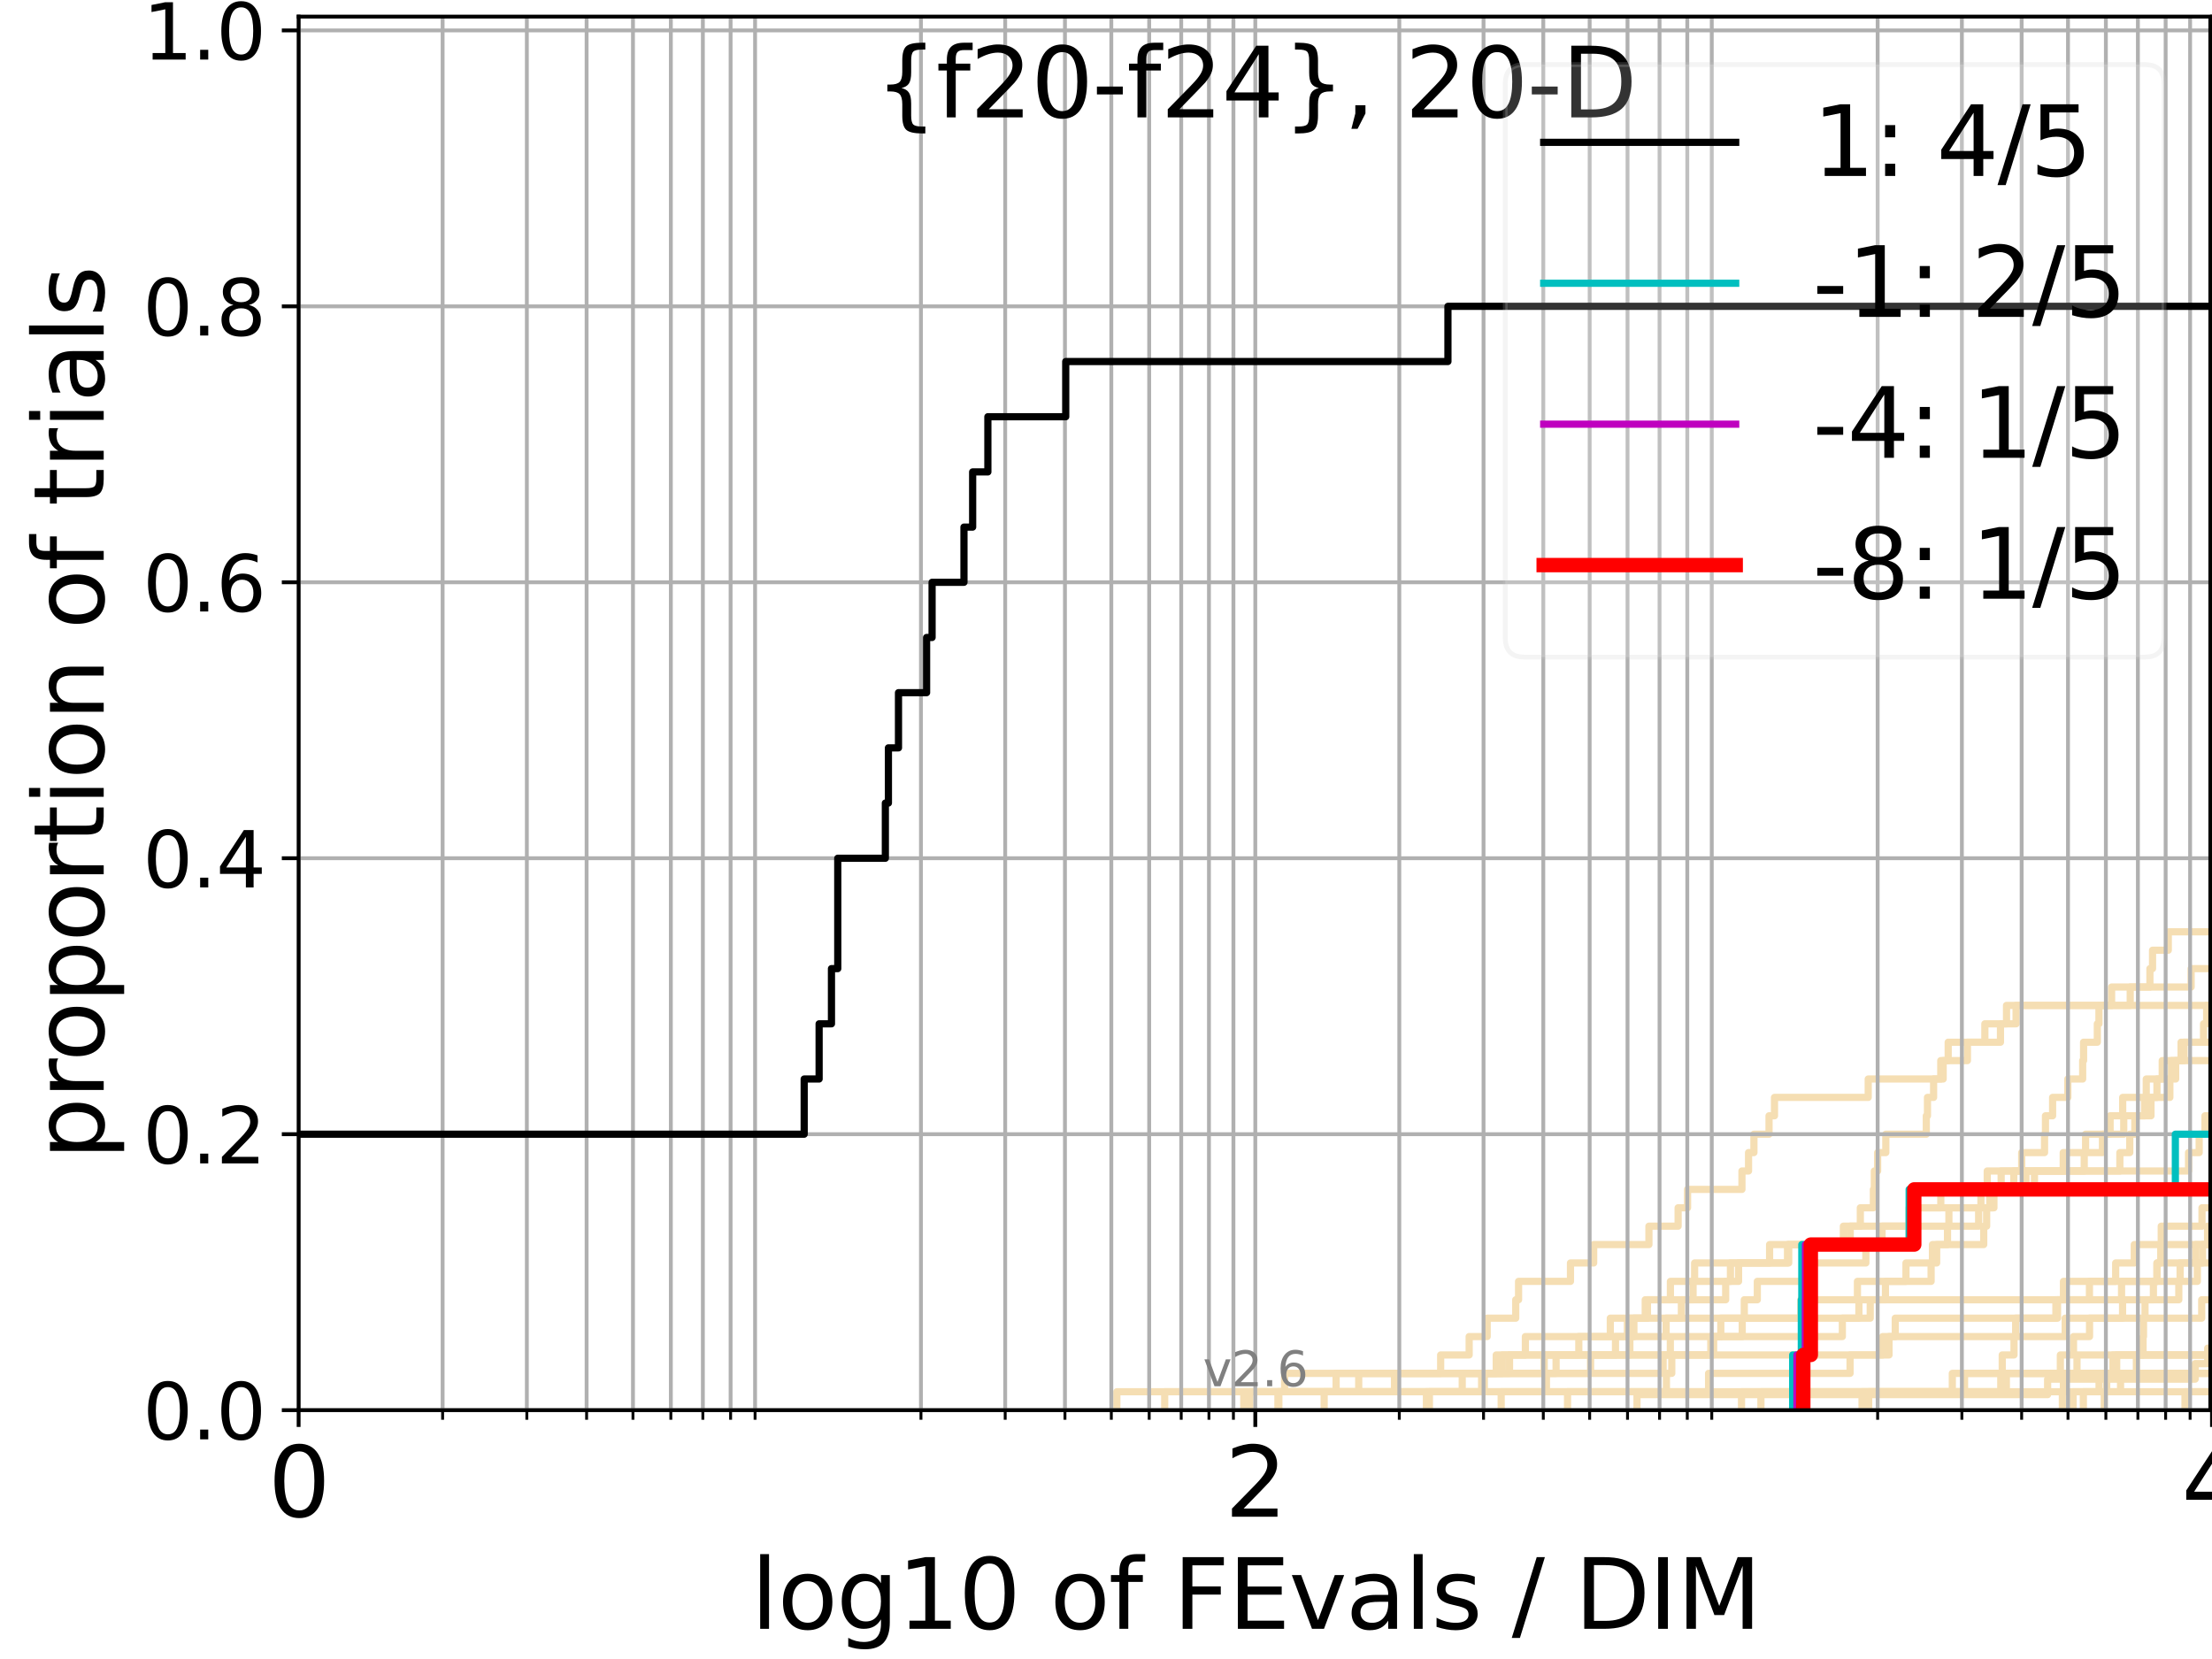 <?xml version="1.0" encoding="utf-8" standalone="no"?>
<!DOCTYPE svg PUBLIC "-//W3C//DTD SVG 1.1//EN"
  "http://www.w3.org/Graphics/SVG/1.1/DTD/svg11.dtd">
<svg xmlns:xlink="http://www.w3.org/1999/xlink" width="460.8pt" height="345.6pt" viewBox="0 0 460.8 345.6" xmlns="http://www.w3.org/2000/svg" version="1.1">
 <defs>
  <style type="text/css">*{stroke-linejoin: round; stroke-linecap: butt}</style>
 </defs>
 <g id="figure_1">
  <g id="patch_1">
   <path d="M 0 345.6 
L 460.8 345.6 
L 460.8 0 
L 0 0 
z
" style="fill: #ffffff"/>
  </g>
  <g id="axes_1">
   <g id="patch_2">
    <path d="M 62.208 293.76 
L 460.8 293.76 
L 460.8 3.456 
L 62.208 3.456 
z
" style="fill: #ffffff"/>
   </g>
   <g id="line2d_1"/>
   <g id="line2d_2"/>
   <g id="line2d_3">
    <path d="M 260.363 293.76 
L 260.363 289.928 
L 304.608 289.928 
L 304.608 286.095 
L 324.162 286.095 
L 324.162 282.263 
L 356.392 282.263 
L 356.392 278.43 
L 362.936 278.43 
L 362.936 274.598 
L 363.37 274.598 
L 363.37 270.766 
L 366.081 270.766 
L 366.081 266.933 
L 375.805 266.933 
L 375.805 263.101 
L 388.693 263.101 
L 388.693 259.268 
L 397.697 259.268 
L 397.697 255.436 
L 398.809 255.436 
L 398.809 251.604 
L 404.304 251.604 
L 404.304 247.771 
L 419.51 247.771 
L 419.51 243.939 
L 455.916 243.939 
L 455.916 240.106 
L 458.13 240.106 
L 458.13 236.274 
L 459.336 236.274 
L 459.336 232.442 
L 459.336 232.442 
L 459.336 232.442 
L 460.8 232.442 
" clip-path="url(#pa18d1587ae)" style="fill: none; stroke: #f5deb3; stroke-width: 1.5; stroke-linecap: square"/>
   </g>
   <g id="line2d_4">
    <path d="M 297.774 293.76 
L 297.774 289.928 
L 308.649 289.928 
L 308.649 286.095 
L 314.464 286.095 
L 314.464 282.263 
L 336.535 282.263 
L 336.535 278.43 
L 340.373 278.43 
L 340.373 274.598 
L 389.603 274.598 
L 389.603 270.766 
L 392.771 270.766 
L 392.771 266.933 
L 397.048 266.933 
L 397.048 263.101 
L 403.444 263.101 
L 403.444 259.268 
L 405.702 259.268 
L 405.702 255.436 
L 412.186 255.436 
L 412.186 251.604 
L 415.232 251.604 
L 415.232 247.771 
L 416.88 247.771 
L 416.88 243.939 
L 421.156 243.939 
L 421.156 240.106 
L 425.917 240.106 
L 425.917 236.274 
L 426.107 236.274 
L 426.107 232.442 
L 427.595 232.442 
L 427.595 228.609 
L 430.768 228.609 
L 430.768 224.777 
L 433.856 224.777 
L 433.856 220.944 
L 434.048 220.944 
L 434.048 217.112 
L 436.912 217.112 
L 436.912 213.28 
L 437.25 213.28 
L 437.25 209.447 
L 443.764 209.447 
L 443.764 205.615 
L 447.866 205.615 
L 447.866 201.782 
L 448.413 201.782 
L 448.413 197.95 
L 451.695 197.95 
L 451.695 194.118 
L 451.695 194.118 
L 451.695 194.118 
L 460.8 194.118 
" clip-path="url(#pa18d1587ae)" style="fill: none; stroke: #f5deb3; stroke-width: 1.5; stroke-linecap: square"/>
   </g>
   <g id="line2d_5"/>
   <g id="line2d_6"/>
   <g id="line2d_7">
    <path d="M 266.408 293.76 
L 266.408 289.928 
L 347.145 289.928 
L 347.145 286.095 
L 348.263 286.095 
L 348.263 282.263 
L 392.194 282.263 
L 392.194 278.43 
L 394.815 278.43 
L 394.815 274.598 
L 428.279 274.598 
L 428.279 270.766 
L 435.268 270.766 
L 435.268 266.933 
L 440.732 266.933 
L 440.732 263.101 
L 444.611 263.101 
L 444.611 259.268 
L 461.8 259.268 
" clip-path="url(#pa18d1587ae)" style="fill: none; stroke: #f5deb3; stroke-width: 1.5; stroke-linecap: square"/>
   </g>
   <g id="line2d_8"/>
   <g id="line2d_9">
    <path d="M 266.214 293.76 
L 266.214 289.928 
L 267.608 289.928 
L 267.608 286.095 
L 321.686 286.095 
L 321.686 282.263 
L 356.982 282.263 
L 356.982 278.43 
L 383.794 278.43 
L 383.794 274.598 
L 387.241 274.598 
L 387.241 270.766 
L 429.86 270.766 
L 429.86 266.933 
L 449.332 266.933 
L 449.332 263.101 
L 461.8 263.101 
" clip-path="url(#pa18d1587ae)" style="fill: none; stroke: #f5deb3; stroke-width: 1.5; stroke-linecap: square"/>
   </g>
   <g id="line2d_10">
    <path clip-path="url(#pa18d1587ae)" style="fill: none; stroke: #f5deb3; stroke-width: 1.5; stroke-linecap: square"/>
   </g>
   <g id="line2d_11">
    <path d="M 297.152 293.76 
L 297.152 289.928 
L 322.152 289.928 
L 322.152 286.095 
L 346.46 286.095 
L 346.46 282.263 
L 347.962 282.263 
L 347.962 278.43 
L 358.478 278.43 
L 358.478 274.598 
L 375.129 274.598 
L 375.129 270.766 
L 386.936 270.766 
L 386.936 266.933 
L 402.285 266.933 
L 402.285 263.101 
L 402.563 263.101 
L 402.563 259.268 
L 413.247 259.268 
L 413.247 255.436 
L 413.854 255.436 
L 413.854 251.604 
L 414.518 251.604 
L 414.518 247.771 
L 422.033 247.771 
L 422.033 243.939 
L 434.185 243.939 
L 434.185 240.106 
L 437.98 240.106 
L 437.98 236.274 
L 439.575 236.274 
L 439.575 232.442 
L 442.197 232.442 
L 442.197 228.609 
L 452.022 228.609 
L 452.022 224.777 
L 453.231 224.777 
L 453.231 220.944 
L 454.98 220.944 
L 454.98 217.112 
L 461.8 217.112 
" clip-path="url(#pa18d1587ae)" style="fill: none; stroke: #f5deb3; stroke-width: 1.5; stroke-linecap: square"/>
   </g>
   <g id="line2d_12">
    <path d="M 312.724 293.76 
L 312.724 289.928 
L 409.251 289.928 
L 409.251 286.095 
L 409.251 286.095 
L 409.251 286.095 
L 460.8 286.095 
" clip-path="url(#pa18d1587ae)" style="fill: none; stroke: #f5deb3; stroke-width: 1.5; stroke-linecap: square"/>
   </g>
   <g id="line2d_13"/>
   <g id="line2d_14">
    <path d="M 242.627 293.76 
L 242.627 289.928 
L 278.338 289.928 
L 278.338 286.095 
L 311.691 286.095 
L 311.691 282.263 
L 328.893 282.263 
L 328.893 278.43 
L 339.019 278.43 
L 339.019 274.598 
L 342.731 274.598 
L 342.731 270.766 
L 347.977 270.766 
L 347.977 266.933 
L 362.175 266.933 
L 362.175 263.101 
L 372.372 263.101 
L 372.372 259.268 
L 385.432 259.268 
L 385.432 255.436 
L 397.686 255.436 
L 397.686 251.604 
L 415.371 251.604 
L 415.371 247.771 
L 423.819 247.771 
L 423.819 243.939 
L 441.608 243.939 
L 441.608 240.106 
L 443.672 240.106 
L 443.672 236.274 
L 444.721 236.274 
L 444.721 232.442 
L 448.091 232.442 
L 448.091 228.609 
L 449.332 228.609 
L 449.332 224.777 
L 450.431 224.777 
L 450.431 220.944 
L 454.356 220.944 
L 454.356 217.112 
L 459.038 217.112 
L 459.038 213.28 
L 459.686 213.28 
L 459.686 209.447 
L 459.686 209.447 
L 459.686 209.447 
L 460.8 209.447 
" clip-path="url(#pa18d1587ae)" style="fill: none; stroke: #f5deb3; stroke-width: 1.5; stroke-linecap: square"/>
   </g>
   <g id="line2d_15"/>
   <g id="line2d_16">
    <path d="M 366.831 293.76 
L 366.831 289.928 
L 406.704 289.928 
L 406.704 286.095 
L 417.102 286.095 
L 417.102 282.263 
L 419.556 282.263 
L 419.556 278.43 
L 430.216 278.43 
L 430.216 274.598 
L 458.654 274.598 
L 458.654 270.766 
L 461.8 270.766 
" clip-path="url(#pa18d1587ae)" style="fill: none; stroke: #f5deb3; stroke-width: 1.5; stroke-linecap: square"/>
   </g>
   <g id="line2d_17"/>
   <g id="line2d_18">
    <path d="M 232.659 293.76 
L 232.659 289.928 
L 290.505 289.928 
L 290.505 286.095 
L 300.115 286.095 
L 300.115 282.263 
L 306.054 282.263 
L 306.054 278.43 
L 309.805 278.43 
L 309.805 274.598 
L 315.756 274.598 
L 315.756 270.766 
L 316.345 270.766 
L 316.345 266.933 
L 327.158 266.933 
L 327.158 263.101 
L 331.994 263.101 
L 331.994 259.268 
L 343.502 259.268 
L 343.502 255.436 
L 349.584 255.436 
L 349.584 251.604 
L 351.551 251.604 
L 351.551 247.771 
L 362.88 247.771 
L 362.88 243.939 
L 364.253 243.939 
L 364.253 240.106 
L 365.376 240.106 
L 365.376 236.274 
L 368.523 236.274 
L 368.523 232.442 
L 369.659 232.442 
L 369.659 228.609 
L 389.184 228.609 
L 389.184 224.777 
L 404.797 224.777 
L 404.797 220.944 
L 405.844 220.944 
L 405.844 217.112 
L 416.733 217.112 
L 416.733 213.28 
L 417.993 213.28 
L 417.993 209.447 
L 417.993 209.447 
L 417.993 209.447 
L 460.8 209.447 
" clip-path="url(#pa18d1587ae)" style="fill: none; stroke: #f5deb3; stroke-width: 1.5; stroke-linecap: square"/>
   </g>
   <g id="line2d_19">
    <path d="M 431.865 293.76 
L 431.865 289.928 
L 437.273 289.928 
L 437.273 286.095 
L 440.943 286.095 
L 440.943 282.263 
L 446.438 282.263 
L 446.438 278.43 
L 446.532 278.43 
L 446.532 274.598 
L 446.845 274.598 
L 446.845 270.766 
L 448.594 270.766 
L 448.594 266.933 
L 449.351 266.933 
L 449.351 263.101 
L 450.126 263.101 
L 450.126 259.268 
L 450.224 259.268 
L 450.224 255.436 
L 458.713 255.436 
L 458.713 251.604 
L 461.8 251.604 
" clip-path="url(#pa18d1587ae)" style="fill: none; stroke: #f5deb3; stroke-width: 1.5; stroke-linecap: square"/>
   </g>
   <g id="line2d_20">
    <path d="M 275.848 293.76 
L 275.848 289.928 
L 283.044 289.928 
L 283.044 286.095 
L 331.344 286.095 
L 331.344 282.263 
L 339.529 282.263 
L 339.529 278.43 
L 347.082 278.43 
L 347.082 274.598 
L 350.265 274.598 
L 350.265 270.766 
L 352.697 270.766 
L 352.697 266.933 
L 353.02 266.933 
L 353.02 263.101 
L 368.639 263.101 
L 368.639 259.268 
L 384.01 259.268 
L 384.01 255.436 
L 387.539 255.436 
L 387.539 251.604 
L 390.263 251.604 
L 390.263 247.771 
L 390.455 247.771 
L 390.455 243.939 
L 391.145 243.939 
L 391.145 240.106 
L 392.851 240.106 
L 392.851 236.274 
L 401.284 236.274 
L 401.284 232.442 
L 401.528 232.442 
L 401.528 228.609 
L 402.802 228.609 
L 402.802 224.777 
L 404.3 224.777 
L 404.3 220.944 
L 409.849 220.944 
L 409.849 217.112 
L 413.484 217.112 
L 413.484 213.28 
L 419.985 213.28 
L 419.985 209.447 
L 439.886 209.447 
L 439.886 205.615 
L 456.449 205.615 
L 456.449 201.782 
L 461.8 201.782 
" clip-path="url(#pa18d1587ae)" style="fill: none; stroke: #f5deb3; stroke-width: 1.5; stroke-linecap: square"/>
   </g>
   <g id="line2d_21">
    <path d="M 455.171 293.76 
L 455.171 289.928 
L 455.171 289.928 
L 455.171 289.928 
L 460.8 289.928 
" clip-path="url(#pa18d1587ae)" style="fill: none; stroke: #f5deb3; stroke-width: 1.5; stroke-linecap: square"/>
   </g>
   <g id="line2d_22">
    <path d="M 387.897 293.76 
L 387.897 289.928 
L 417.96 289.928 
L 417.96 286.095 
L 429.211 286.095 
L 429.211 282.263 
L 431.952 282.263 
L 431.952 278.43 
L 435.288 278.43 
L 435.288 274.598 
L 442.17 274.598 
L 442.17 270.766 
L 453.884 270.766 
L 453.884 266.933 
L 454.154 266.933 
L 454.154 263.101 
L 457.39 263.101 
L 457.39 259.268 
L 457.39 259.268 
L 457.39 259.268 
L 460.8 259.268 
" clip-path="url(#pa18d1587ae)" style="fill: none; stroke: #f5deb3; stroke-width: 1.5; stroke-linecap: square"/>
   </g>
   <g id="line2d_23">
    <path d="M 362.788 293.76 
L 362.788 289.928 
L 362.788 289.928 
L 362.788 289.928 
L 460.8 289.928 
" clip-path="url(#pa18d1587ae)" style="fill: none; stroke: #f5deb3; stroke-width: 1.5; stroke-linecap: square"/>
   </g>
   <g id="line2d_24">
    <path d="M 434.002 293.76 
L 434.002 289.928 
L 441.747 289.928 
L 441.747 286.095 
L 445.049 286.095 
L 445.049 282.263 
L 461.8 282.263 
" clip-path="url(#pa18d1587ae)" style="fill: none; stroke: #f5deb3; stroke-width: 1.5; stroke-linecap: square"/>
   </g>
   <g id="line2d_25">
    <path d="M 438.354 293.76 
L 438.354 289.928 
L 438.862 289.928 
L 438.862 286.095 
L 440.155 286.095 
L 440.155 282.263 
L 440.155 282.263 
L 440.155 282.263 
L 460.8 282.263 
" clip-path="url(#pa18d1587ae)" style="fill: none; stroke: #f5deb3; stroke-width: 1.5; stroke-linecap: square"/>
   </g>
   <g id="line2d_26">
    <path d="M 341.018 293.76 
L 341.018 290.53 
L 426.557 290.53 
L 426.557 287.301 
L 457.296 287.301 
L 457.296 284.071 
L 459.906 284.071 
L 459.906 280.842 
L 461.8 280.842 
" clip-path="url(#pa18d1587ae)" style="fill: none; stroke: #f5deb3; stroke-width: 1.5; stroke-linecap: square"/>
   </g>
   <g id="line2d_27">
    <path d="M 259.101 293.76 
L 259.101 289.928 
L 309.206 289.928 
L 309.206 286.095 
L 312.955 286.095 
L 312.955 282.263 
L 317.765 282.263 
L 317.765 278.43 
L 335.456 278.43 
L 335.456 274.598 
L 343.199 274.598 
L 343.199 270.766 
L 359.49 270.766 
L 359.49 266.933 
L 360.482 266.933 
L 360.482 263.101 
L 372.623 263.101 
L 372.623 259.268 
L 392.067 259.268 
L 392.067 255.436 
L 405.991 255.436 
L 405.991 251.604 
L 412.662 251.604 
L 412.662 247.771 
L 413.977 247.771 
L 413.977 243.939 
L 429.81 243.939 
L 429.81 240.106 
L 434.467 240.106 
L 434.467 236.274 
L 442.416 236.274 
L 442.416 232.442 
L 446.753 232.442 
L 446.753 228.609 
L 447.105 228.609 
L 447.105 224.777 
L 452.351 224.777 
L 452.351 220.944 
L 461.8 220.944 
" clip-path="url(#pa18d1587ae)" style="fill: none; stroke: #f5deb3; stroke-width: 1.5; stroke-linecap: square"/>
   </g>
   <g id="line2d_28">
    <path d="M 429.626 293.76 
L 429.626 289.928 
L 429.845 289.928 
L 429.845 286.095 
L 432.675 286.095 
L 432.675 282.263 
L 461.8 282.263 
" clip-path="url(#pa18d1587ae)" style="fill: none; stroke: #f5deb3; stroke-width: 1.5; stroke-linecap: square"/>
   </g>
   <g id="line2d_29">
    <path d="M 389.279 293.76 
L 389.279 289.928 
L 416.8 289.928 
L 416.8 286.095 
L 416.8 286.095 
L 416.8 286.095 
L 460.8 286.095 
" clip-path="url(#pa18d1587ae)" style="fill: none; stroke: #f5deb3; stroke-width: 1.5; stroke-linecap: square"/>
   </g>
   <g id="line2d_30">
    <path d="M 326.546 293.76 
L 326.546 289.928 
L 355.928 289.928 
L 355.928 286.095 
L 385.402 286.095 
L 385.402 282.263 
L 393.517 282.263 
L 393.517 278.43 
L 419.9 278.43 
L 419.9 274.598 
L 428.619 274.598 
L 428.619 270.766 
L 441.959 270.766 
L 441.959 266.933 
L 457.748 266.933 
L 457.748 263.101 
L 458.835 263.101 
L 458.835 259.268 
L 459.88 259.268 
L 459.88 255.436 
L 459.88 255.436 
L 459.88 255.436 
L 460.8 255.436 
" clip-path="url(#pa18d1587ae)" style="fill: none; stroke: #f5deb3; stroke-width: 1.5; stroke-linecap: square"/>
   </g>
   <g id="matplotlib.axis_1">
    <g id="xtick_1">
     <g id="line2d_31">
      <path d="M 62.208 293.76 
L 62.208 3.456 
" clip-path="url(#pa18d1587ae)" style="fill: none; stroke: #b0b0b0; stroke-width: 0.8; stroke-linecap: square"/>
     </g>
     <g id="line2d_32">
      <defs>
       <path id="m76c8e9174f" d="M 0 0 
L 0 3.5 
" style="stroke: #000000; stroke-width: 0.8"/>
      </defs>
      <g>
       <use xlink:href="#m76c8e9174f" x="62.208" y="293.76" style="stroke: #000000; stroke-width: 0.8"/>
      </g>
     </g>
     <g id="text_1">
      <!-- 0 -->
      <g transform="translate(55.846 315.957)scale(0.2 -0.2)">
       <defs>
        <path id="DejaVuSans-30" d="M 2034 4250 
Q 1547 4250 1301 3770 
Q 1056 3291 1056 2328 
Q 1056 1369 1301 889 
Q 1547 409 2034 409 
Q 2525 409 2770 889 
Q 3016 1369 3016 2328 
Q 3016 3291 2770 3770 
Q 2525 4250 2034 4250 
z
M 2034 4750 
Q 2819 4750 3233 4129 
Q 3647 3509 3647 2328 
Q 3647 1150 3233 529 
Q 2819 -91 2034 -91 
Q 1250 -91 836 529 
Q 422 1150 422 2328 
Q 422 3509 836 4129 
Q 1250 4750 2034 4750 
z
" transform="scale(0.016)"/>
       </defs>
       <use xlink:href="#DejaVuSans-30"/>
      </g>
     </g>
    </g>
    <g id="xtick_2">
     <g id="line2d_33">
      <path d="M 261.503 293.76 
L 261.503 3.456 
" clip-path="url(#pa18d1587ae)" style="fill: none; stroke: #b0b0b0; stroke-width: 0.8; stroke-linecap: square"/>
     </g>
     <g id="line2d_34">
      <g>
       <use xlink:href="#m76c8e9174f" x="261.503" y="293.76" style="stroke: #000000; stroke-width: 0.8"/>
      </g>
     </g>
     <g id="text_2">
      <!-- 2 -->
      <g transform="translate(255.141 315.957)scale(0.2 -0.2)">
       <defs>
        <path id="DejaVuSans-32" d="M 1228 531 
L 3431 531 
L 3431 0 
L 469 0 
L 469 531 
Q 828 903 1448 1529 
Q 2069 2156 2228 2338 
Q 2531 2678 2651 2914 
Q 2772 3150 2772 3378 
Q 2772 3750 2511 3984 
Q 2250 4219 1831 4219 
Q 1534 4219 1204 4116 
Q 875 4013 500 3803 
L 500 4441 
Q 881 4594 1212 4672 
Q 1544 4750 1819 4750 
Q 2544 4750 2975 4387 
Q 3406 4025 3406 3419 
Q 3406 3131 3298 2873 
Q 3191 2616 2906 2266 
Q 2828 2175 2409 1742 
Q 1991 1309 1228 531 
z
" transform="scale(0.016)"/>
       </defs>
       <use xlink:href="#DejaVuSans-32"/>
      </g>
     </g>
    </g>
    <g id="xtick_3">
     <g id="line2d_35">
      <path d="M 460.799 293.76 
L 460.799 3.456 
" clip-path="url(#pa18d1587ae)" style="fill: none; stroke: #b0b0b0; stroke-width: 0.8; stroke-linecap: square"/>
     </g>
     <g id="line2d_36">
      <g>
       <use xlink:href="#m76c8e9174f" x="460.799" y="293.76" style="stroke: #000000; stroke-width: 0.8"/>
      </g>
     </g>
     <g id="text_3">
      <!-- 4 -->
      <g transform="translate(454.436 315.957)scale(0.2 -0.2)">
       <defs>
        <path id="DejaVuSans-34" d="M 2419 4116 
L 825 1625 
L 2419 1625 
L 2419 4116 
z
M 2253 4666 
L 3047 4666 
L 3047 1625 
L 3713 1625 
L 3713 1100 
L 3047 1100 
L 3047 0 
L 2419 0 
L 2419 1100 
L 313 1100 
L 313 1709 
L 2253 4666 
z
" transform="scale(0.016)"/>
       </defs>
       <use xlink:href="#DejaVuSans-34"/>
      </g>
     </g>
    </g>
    <g id="xtick_4">
     <g id="line2d_37">
      <path d="M 92.205 293.76 
L 92.205 3.456 
" clip-path="url(#pa18d1587ae)" style="fill: none; stroke: #b0b0b0; stroke-width: 0.8; stroke-linecap: square"/>
     </g>
     <g id="line2d_38">
      <defs>
       <path id="mf2377fc11a" d="M 0 0 
L 0 2 
" style="stroke: #000000; stroke-width: 0.6"/>
      </defs>
      <g>
       <use xlink:href="#mf2377fc11a" x="92.205" y="293.76" style="stroke: #000000; stroke-width: 0.6"/>
      </g>
     </g>
    </g>
    <g id="xtick_5">
     <g id="line2d_39">
      <path d="M 109.752 293.76 
L 109.752 3.456 
" clip-path="url(#pa18d1587ae)" style="fill: none; stroke: #b0b0b0; stroke-width: 0.8; stroke-linecap: square"/>
     </g>
     <g id="line2d_40">
      <g>
       <use xlink:href="#mf2377fc11a" x="109.752" y="293.76" style="stroke: #000000; stroke-width: 0.6"/>
      </g>
     </g>
    </g>
    <g id="xtick_6">
     <g id="line2d_41">
      <path d="M 122.202 293.76 
L 122.202 3.456 
" clip-path="url(#pa18d1587ae)" style="fill: none; stroke: #b0b0b0; stroke-width: 0.8; stroke-linecap: square"/>
     </g>
     <g id="line2d_42">
      <g>
       <use xlink:href="#mf2377fc11a" x="122.202" y="293.76" style="stroke: #000000; stroke-width: 0.6"/>
      </g>
     </g>
    </g>
    <g id="xtick_7">
     <g id="line2d_43">
      <path d="M 131.859 293.76 
L 131.859 3.456 
" clip-path="url(#pa18d1587ae)" style="fill: none; stroke: #b0b0b0; stroke-width: 0.8; stroke-linecap: square"/>
     </g>
     <g id="line2d_44">
      <g>
       <use xlink:href="#mf2377fc11a" x="131.859" y="293.76" style="stroke: #000000; stroke-width: 0.6"/>
      </g>
     </g>
    </g>
    <g id="xtick_8">
     <g id="line2d_45">
      <path d="M 139.749 293.76 
L 139.749 3.456 
" clip-path="url(#pa18d1587ae)" style="fill: none; stroke: #b0b0b0; stroke-width: 0.8; stroke-linecap: square"/>
     </g>
     <g id="line2d_46">
      <g>
       <use xlink:href="#mf2377fc11a" x="139.749" y="293.76" style="stroke: #000000; stroke-width: 0.6"/>
      </g>
     </g>
    </g>
    <g id="xtick_9">
     <g id="line2d_47">
      <path d="M 146.42 293.76 
L 146.42 3.456 
" clip-path="url(#pa18d1587ae)" style="fill: none; stroke: #b0b0b0; stroke-width: 0.8; stroke-linecap: square"/>
     </g>
     <g id="line2d_48">
      <g>
       <use xlink:href="#mf2377fc11a" x="146.42" y="293.76" style="stroke: #000000; stroke-width: 0.6"/>
      </g>
     </g>
    </g>
    <g id="xtick_10">
     <g id="line2d_49">
      <path d="M 152.199 293.76 
L 152.199 3.456 
" clip-path="url(#pa18d1587ae)" style="fill: none; stroke: #b0b0b0; stroke-width: 0.8; stroke-linecap: square"/>
     </g>
     <g id="line2d_50">
      <g>
       <use xlink:href="#mf2377fc11a" x="152.199" y="293.76" style="stroke: #000000; stroke-width: 0.6"/>
      </g>
     </g>
    </g>
    <g id="xtick_11">
     <g id="line2d_51">
      <path d="M 157.296 293.76 
L 157.296 3.456 
" clip-path="url(#pa18d1587ae)" style="fill: none; stroke: #b0b0b0; stroke-width: 0.8; stroke-linecap: square"/>
     </g>
     <g id="line2d_52">
      <g>
       <use xlink:href="#mf2377fc11a" x="157.296" y="293.76" style="stroke: #000000; stroke-width: 0.6"/>
      </g>
     </g>
    </g>
    <g id="xtick_12">
     <g id="line2d_53">
      <path d="M 191.853 293.76 
L 191.853 3.456 
" clip-path="url(#pa18d1587ae)" style="fill: none; stroke: #b0b0b0; stroke-width: 0.8; stroke-linecap: square"/>
     </g>
     <g id="line2d_54">
      <g>
       <use xlink:href="#mf2377fc11a" x="191.853" y="293.76" style="stroke: #000000; stroke-width: 0.6"/>
      </g>
     </g>
    </g>
    <g id="xtick_13">
     <g id="line2d_55">
      <path d="M 209.4 293.76 
L 209.4 3.456 
" clip-path="url(#pa18d1587ae)" style="fill: none; stroke: #b0b0b0; stroke-width: 0.8; stroke-linecap: square"/>
     </g>
     <g id="line2d_56">
      <g>
       <use xlink:href="#mf2377fc11a" x="209.4" y="293.76" style="stroke: #000000; stroke-width: 0.6"/>
      </g>
     </g>
    </g>
    <g id="xtick_14">
     <g id="line2d_57">
      <path d="M 221.85 293.76 
L 221.85 3.456 
" clip-path="url(#pa18d1587ae)" style="fill: none; stroke: #b0b0b0; stroke-width: 0.8; stroke-linecap: square"/>
     </g>
     <g id="line2d_58">
      <g>
       <use xlink:href="#mf2377fc11a" x="221.85" y="293.76" style="stroke: #000000; stroke-width: 0.6"/>
      </g>
     </g>
    </g>
    <g id="xtick_15">
     <g id="line2d_59">
      <path d="M 231.507 293.76 
L 231.507 3.456 
" clip-path="url(#pa18d1587ae)" style="fill: none; stroke: #b0b0b0; stroke-width: 0.8; stroke-linecap: square"/>
     </g>
     <g id="line2d_60">
      <g>
       <use xlink:href="#mf2377fc11a" x="231.507" y="293.76" style="stroke: #000000; stroke-width: 0.6"/>
      </g>
     </g>
    </g>
    <g id="xtick_16">
     <g id="line2d_61">
      <path d="M 239.397 293.76 
L 239.397 3.456 
" clip-path="url(#pa18d1587ae)" style="fill: none; stroke: #b0b0b0; stroke-width: 0.8; stroke-linecap: square"/>
     </g>
     <g id="line2d_62">
      <g>
       <use xlink:href="#mf2377fc11a" x="239.397" y="293.76" style="stroke: #000000; stroke-width: 0.6"/>
      </g>
     </g>
    </g>
    <g id="xtick_17">
     <g id="line2d_63">
      <path d="M 246.068 293.76 
L 246.068 3.456 
" clip-path="url(#pa18d1587ae)" style="fill: none; stroke: #b0b0b0; stroke-width: 0.8; stroke-linecap: square"/>
     </g>
     <g id="line2d_64">
      <g>
       <use xlink:href="#mf2377fc11a" x="246.068" y="293.76" style="stroke: #000000; stroke-width: 0.6"/>
      </g>
     </g>
    </g>
    <g id="xtick_18">
     <g id="line2d_65">
      <path d="M 251.847 293.76 
L 251.847 3.456 
" clip-path="url(#pa18d1587ae)" style="fill: none; stroke: #b0b0b0; stroke-width: 0.8; stroke-linecap: square"/>
     </g>
     <g id="line2d_66">
      <g>
       <use xlink:href="#mf2377fc11a" x="251.847" y="293.76" style="stroke: #000000; stroke-width: 0.6"/>
      </g>
     </g>
    </g>
    <g id="xtick_19">
     <g id="line2d_67">
      <path d="M 256.944 293.76 
L 256.944 3.456 
" clip-path="url(#pa18d1587ae)" style="fill: none; stroke: #b0b0b0; stroke-width: 0.8; stroke-linecap: square"/>
     </g>
     <g id="line2d_68">
      <g>
       <use xlink:href="#mf2377fc11a" x="256.944" y="293.76" style="stroke: #000000; stroke-width: 0.6"/>
      </g>
     </g>
    </g>
    <g id="xtick_20">
     <g id="line2d_69">
      <path d="M 291.5 293.76 
L 291.5 3.456 
" clip-path="url(#pa18d1587ae)" style="fill: none; stroke: #b0b0b0; stroke-width: 0.8; stroke-linecap: square"/>
     </g>
     <g id="line2d_70">
      <g>
       <use xlink:href="#mf2377fc11a" x="291.5" y="293.76" style="stroke: #000000; stroke-width: 0.6"/>
      </g>
     </g>
    </g>
    <g id="xtick_21">
     <g id="line2d_71">
      <path d="M 309.048 293.76 
L 309.048 3.456 
" clip-path="url(#pa18d1587ae)" style="fill: none; stroke: #b0b0b0; stroke-width: 0.8; stroke-linecap: square"/>
     </g>
     <g id="line2d_72">
      <g>
       <use xlink:href="#mf2377fc11a" x="309.048" y="293.76" style="stroke: #000000; stroke-width: 0.6"/>
      </g>
     </g>
    </g>
    <g id="xtick_22">
     <g id="line2d_73">
      <path d="M 321.497 293.76 
L 321.497 3.456 
" clip-path="url(#pa18d1587ae)" style="fill: none; stroke: #b0b0b0; stroke-width: 0.8; stroke-linecap: square"/>
     </g>
     <g id="line2d_74">
      <g>
       <use xlink:href="#mf2377fc11a" x="321.497" y="293.76" style="stroke: #000000; stroke-width: 0.6"/>
      </g>
     </g>
    </g>
    <g id="xtick_23">
     <g id="line2d_75">
      <path d="M 331.154 293.76 
L 331.154 3.456 
" clip-path="url(#pa18d1587ae)" style="fill: none; stroke: #b0b0b0; stroke-width: 0.8; stroke-linecap: square"/>
     </g>
     <g id="line2d_76">
      <g>
       <use xlink:href="#mf2377fc11a" x="331.154" y="293.76" style="stroke: #000000; stroke-width: 0.6"/>
      </g>
     </g>
    </g>
    <g id="xtick_24">
     <g id="line2d_77">
      <path d="M 339.044 293.76 
L 339.044 3.456 
" clip-path="url(#pa18d1587ae)" style="fill: none; stroke: #b0b0b0; stroke-width: 0.8; stroke-linecap: square"/>
     </g>
     <g id="line2d_78">
      <g>
       <use xlink:href="#mf2377fc11a" x="339.044" y="293.76" style="stroke: #000000; stroke-width: 0.6"/>
      </g>
     </g>
    </g>
    <g id="xtick_25">
     <g id="line2d_79">
      <path d="M 345.716 293.76 
L 345.716 3.456 
" clip-path="url(#pa18d1587ae)" style="fill: none; stroke: #b0b0b0; stroke-width: 0.8; stroke-linecap: square"/>
     </g>
     <g id="line2d_80">
      <g>
       <use xlink:href="#mf2377fc11a" x="345.716" y="293.76" style="stroke: #000000; stroke-width: 0.6"/>
      </g>
     </g>
    </g>
    <g id="xtick_26">
     <g id="line2d_81">
      <path d="M 351.494 293.76 
L 351.494 3.456 
" clip-path="url(#pa18d1587ae)" style="fill: none; stroke: #b0b0b0; stroke-width: 0.8; stroke-linecap: square"/>
     </g>
     <g id="line2d_82">
      <g>
       <use xlink:href="#mf2377fc11a" x="351.494" y="293.76" style="stroke: #000000; stroke-width: 0.6"/>
      </g>
     </g>
    </g>
    <g id="xtick_27">
     <g id="line2d_83">
      <path d="M 356.592 293.76 
L 356.592 3.456 
" clip-path="url(#pa18d1587ae)" style="fill: none; stroke: #b0b0b0; stroke-width: 0.8; stroke-linecap: square"/>
     </g>
     <g id="line2d_84">
      <g>
       <use xlink:href="#mf2377fc11a" x="356.592" y="293.76" style="stroke: #000000; stroke-width: 0.6"/>
      </g>
     </g>
    </g>
    <g id="xtick_28">
     <g id="line2d_85">
      <path d="M 391.148 293.76 
L 391.148 3.456 
" clip-path="url(#pa18d1587ae)" style="fill: none; stroke: #b0b0b0; stroke-width: 0.8; stroke-linecap: square"/>
     </g>
     <g id="line2d_86">
      <g>
       <use xlink:href="#mf2377fc11a" x="391.148" y="293.76" style="stroke: #000000; stroke-width: 0.6"/>
      </g>
     </g>
    </g>
    <g id="xtick_29">
     <g id="line2d_87">
      <path d="M 408.695 293.76 
L 408.695 3.456 
" clip-path="url(#pa18d1587ae)" style="fill: none; stroke: #b0b0b0; stroke-width: 0.8; stroke-linecap: square"/>
     </g>
     <g id="line2d_88">
      <g>
       <use xlink:href="#mf2377fc11a" x="408.695" y="293.76" style="stroke: #000000; stroke-width: 0.6"/>
      </g>
     </g>
    </g>
    <g id="xtick_30">
     <g id="line2d_89">
      <path d="M 421.145 293.76 
L 421.145 3.456 
" clip-path="url(#pa18d1587ae)" style="fill: none; stroke: #b0b0b0; stroke-width: 0.8; stroke-linecap: square"/>
     </g>
     <g id="line2d_90">
      <g>
       <use xlink:href="#mf2377fc11a" x="421.145" y="293.76" style="stroke: #000000; stroke-width: 0.6"/>
      </g>
     </g>
    </g>
    <g id="xtick_31">
     <g id="line2d_91">
      <path d="M 430.802 293.76 
L 430.802 3.456 
" clip-path="url(#pa18d1587ae)" style="fill: none; stroke: #b0b0b0; stroke-width: 0.8; stroke-linecap: square"/>
     </g>
     <g id="line2d_92">
      <g>
       <use xlink:href="#mf2377fc11a" x="430.802" y="293.76" style="stroke: #000000; stroke-width: 0.6"/>
      </g>
     </g>
    </g>
    <g id="xtick_32">
     <g id="line2d_93">
      <path d="M 438.692 293.76 
L 438.692 3.456 
" clip-path="url(#pa18d1587ae)" style="fill: none; stroke: #b0b0b0; stroke-width: 0.8; stroke-linecap: square"/>
     </g>
     <g id="line2d_94">
      <g>
       <use xlink:href="#mf2377fc11a" x="438.692" y="293.76" style="stroke: #000000; stroke-width: 0.6"/>
      </g>
     </g>
    </g>
    <g id="xtick_33">
     <g id="line2d_95">
      <path d="M 445.363 293.76 
L 445.363 3.456 
" clip-path="url(#pa18d1587ae)" style="fill: none; stroke: #b0b0b0; stroke-width: 0.8; stroke-linecap: square"/>
     </g>
     <g id="line2d_96">
      <g>
       <use xlink:href="#mf2377fc11a" x="445.363" y="293.76" style="stroke: #000000; stroke-width: 0.6"/>
      </g>
     </g>
    </g>
    <g id="xtick_34">
     <g id="line2d_97">
      <path d="M 451.142 293.76 
L 451.142 3.456 
" clip-path="url(#pa18d1587ae)" style="fill: none; stroke: #b0b0b0; stroke-width: 0.8; stroke-linecap: square"/>
     </g>
     <g id="line2d_98">
      <g>
       <use xlink:href="#mf2377fc11a" x="451.142" y="293.76" style="stroke: #000000; stroke-width: 0.6"/>
      </g>
     </g>
    </g>
    <g id="xtick_35">
     <g id="line2d_99">
      <path d="M 456.239 293.76 
L 456.239 3.456 
" clip-path="url(#pa18d1587ae)" style="fill: none; stroke: #b0b0b0; stroke-width: 0.8; stroke-linecap: square"/>
     </g>
     <g id="line2d_100">
      <g>
       <use xlink:href="#mf2377fc11a" x="456.239" y="293.76" style="stroke: #000000; stroke-width: 0.6"/>
      </g>
     </g>
    </g>
    <g id="text_4">
     <!-- log10 of FEvals / DIM -->
     <g transform="translate(156.431 339.313)scale(0.2 -0.2)">
      <defs>
       <path id="DejaVuSans-6c" d="M 603 4863 
L 1178 4863 
L 1178 0 
L 603 0 
L 603 4863 
z
" transform="scale(0.016)"/>
       <path id="DejaVuSans-6f" d="M 1959 3097 
Q 1497 3097 1228 2736 
Q 959 2375 959 1747 
Q 959 1119 1226 758 
Q 1494 397 1959 397 
Q 2419 397 2687 759 
Q 2956 1122 2956 1747 
Q 2956 2369 2687 2733 
Q 2419 3097 1959 3097 
z
M 1959 3584 
Q 2709 3584 3137 3096 
Q 3566 2609 3566 1747 
Q 3566 888 3137 398 
Q 2709 -91 1959 -91 
Q 1206 -91 779 398 
Q 353 888 353 1747 
Q 353 2609 779 3096 
Q 1206 3584 1959 3584 
z
" transform="scale(0.016)"/>
       <path id="DejaVuSans-67" d="M 2906 1791 
Q 2906 2416 2648 2759 
Q 2391 3103 1925 3103 
Q 1463 3103 1205 2759 
Q 947 2416 947 1791 
Q 947 1169 1205 825 
Q 1463 481 1925 481 
Q 2391 481 2648 825 
Q 2906 1169 2906 1791 
z
M 3481 434 
Q 3481 -459 3084 -895 
Q 2688 -1331 1869 -1331 
Q 1566 -1331 1297 -1286 
Q 1028 -1241 775 -1147 
L 775 -588 
Q 1028 -725 1275 -790 
Q 1522 -856 1778 -856 
Q 2344 -856 2625 -561 
Q 2906 -266 2906 331 
L 2906 616 
Q 2728 306 2450 153 
Q 2172 0 1784 0 
Q 1141 0 747 490 
Q 353 981 353 1791 
Q 353 2603 747 3093 
Q 1141 3584 1784 3584 
Q 2172 3584 2450 3431 
Q 2728 3278 2906 2969 
L 2906 3500 
L 3481 3500 
L 3481 434 
z
" transform="scale(0.016)"/>
       <path id="DejaVuSans-31" d="M 794 531 
L 1825 531 
L 1825 4091 
L 703 3866 
L 703 4441 
L 1819 4666 
L 2450 4666 
L 2450 531 
L 3481 531 
L 3481 0 
L 794 0 
L 794 531 
z
" transform="scale(0.016)"/>
       <path id="DejaVuSans-20" transform="scale(0.016)"/>
       <path id="DejaVuSans-66" d="M 2375 4863 
L 2375 4384 
L 1825 4384 
Q 1516 4384 1395 4259 
Q 1275 4134 1275 3809 
L 1275 3500 
L 2222 3500 
L 2222 3053 
L 1275 3053 
L 1275 0 
L 697 0 
L 697 3053 
L 147 3053 
L 147 3500 
L 697 3500 
L 697 3744 
Q 697 4328 969 4595 
Q 1241 4863 1831 4863 
L 2375 4863 
z
" transform="scale(0.016)"/>
       <path id="DejaVuSans-46" d="M 628 4666 
L 3309 4666 
L 3309 4134 
L 1259 4134 
L 1259 2759 
L 3109 2759 
L 3109 2228 
L 1259 2228 
L 1259 0 
L 628 0 
L 628 4666 
z
" transform="scale(0.016)"/>
       <path id="DejaVuSans-45" d="M 628 4666 
L 3578 4666 
L 3578 4134 
L 1259 4134 
L 1259 2753 
L 3481 2753 
L 3481 2222 
L 1259 2222 
L 1259 531 
L 3634 531 
L 3634 0 
L 628 0 
L 628 4666 
z
" transform="scale(0.016)"/>
       <path id="DejaVuSans-76" d="M 191 3500 
L 800 3500 
L 1894 563 
L 2988 3500 
L 3597 3500 
L 2284 0 
L 1503 0 
L 191 3500 
z
" transform="scale(0.016)"/>
       <path id="DejaVuSans-61" d="M 2194 1759 
Q 1497 1759 1228 1600 
Q 959 1441 959 1056 
Q 959 750 1161 570 
Q 1363 391 1709 391 
Q 2188 391 2477 730 
Q 2766 1069 2766 1631 
L 2766 1759 
L 2194 1759 
z
M 3341 1997 
L 3341 0 
L 2766 0 
L 2766 531 
Q 2569 213 2275 61 
Q 1981 -91 1556 -91 
Q 1019 -91 701 211 
Q 384 513 384 1019 
Q 384 1609 779 1909 
Q 1175 2209 1959 2209 
L 2766 2209 
L 2766 2266 
Q 2766 2663 2505 2880 
Q 2244 3097 1772 3097 
Q 1472 3097 1187 3025 
Q 903 2953 641 2809 
L 641 3341 
Q 956 3463 1253 3523 
Q 1550 3584 1831 3584 
Q 2591 3584 2966 3190 
Q 3341 2797 3341 1997 
z
" transform="scale(0.016)"/>
       <path id="DejaVuSans-73" d="M 2834 3397 
L 2834 2853 
Q 2591 2978 2328 3040 
Q 2066 3103 1784 3103 
Q 1356 3103 1142 2972 
Q 928 2841 928 2578 
Q 928 2378 1081 2264 
Q 1234 2150 1697 2047 
L 1894 2003 
Q 2506 1872 2764 1633 
Q 3022 1394 3022 966 
Q 3022 478 2636 193 
Q 2250 -91 1575 -91 
Q 1294 -91 989 -36 
Q 684 19 347 128 
L 347 722 
Q 666 556 975 473 
Q 1284 391 1588 391 
Q 1994 391 2212 530 
Q 2431 669 2431 922 
Q 2431 1156 2273 1281 
Q 2116 1406 1581 1522 
L 1381 1569 
Q 847 1681 609 1914 
Q 372 2147 372 2553 
Q 372 3047 722 3315 
Q 1072 3584 1716 3584 
Q 2034 3584 2315 3537 
Q 2597 3491 2834 3397 
z
" transform="scale(0.016)"/>
       <path id="DejaVuSans-2f" d="M 1625 4666 
L 2156 4666 
L 531 -594 
L 0 -594 
L 1625 4666 
z
" transform="scale(0.016)"/>
       <path id="DejaVuSans-44" d="M 1259 4147 
L 1259 519 
L 2022 519 
Q 2988 519 3436 956 
Q 3884 1394 3884 2338 
Q 3884 3275 3436 3711 
Q 2988 4147 2022 4147 
L 1259 4147 
z
M 628 4666 
L 1925 4666 
Q 3281 4666 3915 4102 
Q 4550 3538 4550 2338 
Q 4550 1131 3912 565 
Q 3275 0 1925 0 
L 628 0 
L 628 4666 
z
" transform="scale(0.016)"/>
       <path id="DejaVuSans-49" d="M 628 4666 
L 1259 4666 
L 1259 0 
L 628 0 
L 628 4666 
z
" transform="scale(0.016)"/>
       <path id="DejaVuSans-4d" d="M 628 4666 
L 1569 4666 
L 2759 1491 
L 3956 4666 
L 4897 4666 
L 4897 0 
L 4281 0 
L 4281 4097 
L 3078 897 
L 2444 897 
L 1241 4097 
L 1241 0 
L 628 0 
L 628 4666 
z
" transform="scale(0.016)"/>
      </defs>
      <use xlink:href="#DejaVuSans-6c"/>
      <use xlink:href="#DejaVuSans-6f" x="27.783"/>
      <use xlink:href="#DejaVuSans-67" x="88.965"/>
      <use xlink:href="#DejaVuSans-31" x="152.441"/>
      <use xlink:href="#DejaVuSans-30" x="216.064"/>
      <use xlink:href="#DejaVuSans-20" x="279.688"/>
      <use xlink:href="#DejaVuSans-6f" x="311.475"/>
      <use xlink:href="#DejaVuSans-66" x="372.656"/>
      <use xlink:href="#DejaVuSans-20" x="407.861"/>
      <use xlink:href="#DejaVuSans-46" x="439.648"/>
      <use xlink:href="#DejaVuSans-45" x="497.168"/>
      <use xlink:href="#DejaVuSans-76" x="560.352"/>
      <use xlink:href="#DejaVuSans-61" x="619.531"/>
      <use xlink:href="#DejaVuSans-6c" x="680.811"/>
      <use xlink:href="#DejaVuSans-73" x="708.594"/>
      <use xlink:href="#DejaVuSans-20" x="760.693"/>
      <use xlink:href="#DejaVuSans-2f" x="792.48"/>
      <use xlink:href="#DejaVuSans-20" x="826.172"/>
      <use xlink:href="#DejaVuSans-44" x="857.959"/>
      <use xlink:href="#DejaVuSans-49" x="934.961"/>
      <use xlink:href="#DejaVuSans-4d" x="964.453"/>
     </g>
    </g>
   </g>
   <g id="matplotlib.axis_2">
    <g id="ytick_1">
     <g id="line2d_101">
      <path d="M 62.208 293.76 
L 460.8 293.76 
" clip-path="url(#pa18d1587ae)" style="fill: none; stroke: #b0b0b0; stroke-width: 0.8; stroke-linecap: square"/>
     </g>
     <g id="line2d_102">
      <defs>
       <path id="me7ebfd8520" d="M 0 0 
L -3.5 0 
" style="stroke: #000000; stroke-width: 0.8"/>
      </defs>
      <g>
       <use xlink:href="#me7ebfd8520" x="62.208" y="293.76" style="stroke: #000000; stroke-width: 0.8"/>
      </g>
     </g>
     <g id="text_5">
      <!-- 0.0 -->
      <g transform="translate(29.763 299.839)scale(0.16 -0.16)">
       <defs>
        <path id="DejaVuSans-2e" d="M 684 794 
L 1344 794 
L 1344 0 
L 684 0 
L 684 794 
z
" transform="scale(0.016)"/>
       </defs>
       <use xlink:href="#DejaVuSans-30"/>
       <use xlink:href="#DejaVuSans-2e" x="63.623"/>
       <use xlink:href="#DejaVuSans-30" x="95.41"/>
      </g>
     </g>
    </g>
    <g id="ytick_2">
     <g id="line2d_103">
      <path d="M 62.208 236.274 
L 460.8 236.274 
" clip-path="url(#pa18d1587ae)" style="fill: none; stroke: #b0b0b0; stroke-width: 0.8; stroke-linecap: square"/>
     </g>
     <g id="line2d_104">
      <g>
       <use xlink:href="#me7ebfd8520" x="62.208" y="236.274" style="stroke: #000000; stroke-width: 0.8"/>
      </g>
     </g>
     <g id="text_6">
      <!-- 0.2 -->
      <g transform="translate(29.763 242.353)scale(0.16 -0.16)">
       <use xlink:href="#DejaVuSans-30"/>
       <use xlink:href="#DejaVuSans-2e" x="63.623"/>
       <use xlink:href="#DejaVuSans-32" x="95.41"/>
      </g>
     </g>
    </g>
    <g id="ytick_3">
     <g id="line2d_105">
      <path d="M 62.208 178.788 
L 460.8 178.788 
" clip-path="url(#pa18d1587ae)" style="fill: none; stroke: #b0b0b0; stroke-width: 0.8; stroke-linecap: square"/>
     </g>
     <g id="line2d_106">
      <g>
       <use xlink:href="#me7ebfd8520" x="62.208" y="178.788" style="stroke: #000000; stroke-width: 0.8"/>
      </g>
     </g>
     <g id="text_7">
      <!-- 0.4 -->
      <g transform="translate(29.763 184.867)scale(0.16 -0.16)">
       <use xlink:href="#DejaVuSans-30"/>
       <use xlink:href="#DejaVuSans-2e" x="63.623"/>
       <use xlink:href="#DejaVuSans-34" x="95.41"/>
      </g>
     </g>
    </g>
    <g id="ytick_4">
     <g id="line2d_107">
      <path d="M 62.208 121.302 
L 460.8 121.302 
" clip-path="url(#pa18d1587ae)" style="fill: none; stroke: #b0b0b0; stroke-width: 0.8; stroke-linecap: square"/>
     </g>
     <g id="line2d_108">
      <g>
       <use xlink:href="#me7ebfd8520" x="62.208" y="121.302" style="stroke: #000000; stroke-width: 0.8"/>
      </g>
     </g>
     <g id="text_8">
      <!-- 0.6 -->
      <g transform="translate(29.763 127.381)scale(0.16 -0.16)">
       <defs>
        <path id="DejaVuSans-36" d="M 2113 2584 
Q 1688 2584 1439 2293 
Q 1191 2003 1191 1497 
Q 1191 994 1439 701 
Q 1688 409 2113 409 
Q 2538 409 2786 701 
Q 3034 994 3034 1497 
Q 3034 2003 2786 2293 
Q 2538 2584 2113 2584 
z
M 3366 4563 
L 3366 3988 
Q 3128 4100 2886 4159 
Q 2644 4219 2406 4219 
Q 1781 4219 1451 3797 
Q 1122 3375 1075 2522 
Q 1259 2794 1537 2939 
Q 1816 3084 2150 3084 
Q 2853 3084 3261 2657 
Q 3669 2231 3669 1497 
Q 3669 778 3244 343 
Q 2819 -91 2113 -91 
Q 1303 -91 875 529 
Q 447 1150 447 2328 
Q 447 3434 972 4092 
Q 1497 4750 2381 4750 
Q 2619 4750 2861 4703 
Q 3103 4656 3366 4563 
z
" transform="scale(0.016)"/>
       </defs>
       <use xlink:href="#DejaVuSans-30"/>
       <use xlink:href="#DejaVuSans-2e" x="63.623"/>
       <use xlink:href="#DejaVuSans-36" x="95.41"/>
      </g>
     </g>
    </g>
    <g id="ytick_5">
     <g id="line2d_109">
      <path d="M 62.208 63.816 
L 460.8 63.816 
" clip-path="url(#pa18d1587ae)" style="fill: none; stroke: #b0b0b0; stroke-width: 0.8; stroke-linecap: square"/>
     </g>
     <g id="line2d_110">
      <g>
       <use xlink:href="#me7ebfd8520" x="62.208" y="63.816" style="stroke: #000000; stroke-width: 0.8"/>
      </g>
     </g>
     <g id="text_9">
      <!-- 0.8 -->
      <g transform="translate(29.763 69.895)scale(0.16 -0.16)">
       <defs>
        <path id="DejaVuSans-38" d="M 2034 2216 
Q 1584 2216 1326 1975 
Q 1069 1734 1069 1313 
Q 1069 891 1326 650 
Q 1584 409 2034 409 
Q 2484 409 2743 651 
Q 3003 894 3003 1313 
Q 3003 1734 2745 1975 
Q 2488 2216 2034 2216 
z
M 1403 2484 
Q 997 2584 770 2862 
Q 544 3141 544 3541 
Q 544 4100 942 4425 
Q 1341 4750 2034 4750 
Q 2731 4750 3128 4425 
Q 3525 4100 3525 3541 
Q 3525 3141 3298 2862 
Q 3072 2584 2669 2484 
Q 3125 2378 3379 2068 
Q 3634 1759 3634 1313 
Q 3634 634 3220 271 
Q 2806 -91 2034 -91 
Q 1263 -91 848 271 
Q 434 634 434 1313 
Q 434 1759 690 2068 
Q 947 2378 1403 2484 
z
M 1172 3481 
Q 1172 3119 1398 2916 
Q 1625 2713 2034 2713 
Q 2441 2713 2670 2916 
Q 2900 3119 2900 3481 
Q 2900 3844 2670 4047 
Q 2441 4250 2034 4250 
Q 1625 4250 1398 4047 
Q 1172 3844 1172 3481 
z
" transform="scale(0.016)"/>
       </defs>
       <use xlink:href="#DejaVuSans-30"/>
       <use xlink:href="#DejaVuSans-2e" x="63.623"/>
       <use xlink:href="#DejaVuSans-38" x="95.41"/>
      </g>
     </g>
    </g>
    <g id="ytick_6">
     <g id="line2d_111">
      <path d="M 62.208 6.33 
L 460.8 6.33 
" clip-path="url(#pa18d1587ae)" style="fill: none; stroke: #b0b0b0; stroke-width: 0.8; stroke-linecap: square"/>
     </g>
     <g id="line2d_112">
      <g>
       <use xlink:href="#me7ebfd8520" x="62.208" y="6.33" style="stroke: #000000; stroke-width: 0.8"/>
      </g>
     </g>
     <g id="text_10">
      <!-- 1.0 -->
      <g transform="translate(29.763 12.409)scale(0.16 -0.16)">
       <use xlink:href="#DejaVuSans-31"/>
       <use xlink:href="#DejaVuSans-2e" x="63.623"/>
       <use xlink:href="#DejaVuSans-30" x="95.41"/>
      </g>
     </g>
    </g>
    <g id="text_11">
     <!-- proportion of trials -->
     <g transform="translate(21.604 241.614)rotate(-90)scale(0.2 -0.2)">
      <defs>
       <path id="DejaVuSans-70" d="M 1159 525 
L 1159 -1331 
L 581 -1331 
L 581 3500 
L 1159 3500 
L 1159 2969 
Q 1341 3281 1617 3432 
Q 1894 3584 2278 3584 
Q 2916 3584 3314 3078 
Q 3713 2572 3713 1747 
Q 3713 922 3314 415 
Q 2916 -91 2278 -91 
Q 1894 -91 1617 61 
Q 1341 213 1159 525 
z
M 3116 1747 
Q 3116 2381 2855 2742 
Q 2594 3103 2138 3103 
Q 1681 3103 1420 2742 
Q 1159 2381 1159 1747 
Q 1159 1113 1420 752 
Q 1681 391 2138 391 
Q 2594 391 2855 752 
Q 3116 1113 3116 1747 
z
" transform="scale(0.016)"/>
       <path id="DejaVuSans-72" d="M 2631 2963 
Q 2534 3019 2420 3045 
Q 2306 3072 2169 3072 
Q 1681 3072 1420 2755 
Q 1159 2438 1159 1844 
L 1159 0 
L 581 0 
L 581 3500 
L 1159 3500 
L 1159 2956 
Q 1341 3275 1631 3429 
Q 1922 3584 2338 3584 
Q 2397 3584 2469 3576 
Q 2541 3569 2628 3553 
L 2631 2963 
z
" transform="scale(0.016)"/>
       <path id="DejaVuSans-74" d="M 1172 4494 
L 1172 3500 
L 2356 3500 
L 2356 3053 
L 1172 3053 
L 1172 1153 
Q 1172 725 1289 603 
Q 1406 481 1766 481 
L 2356 481 
L 2356 0 
L 1766 0 
Q 1100 0 847 248 
Q 594 497 594 1153 
L 594 3053 
L 172 3053 
L 172 3500 
L 594 3500 
L 594 4494 
L 1172 4494 
z
" transform="scale(0.016)"/>
       <path id="DejaVuSans-69" d="M 603 3500 
L 1178 3500 
L 1178 0 
L 603 0 
L 603 3500 
z
M 603 4863 
L 1178 4863 
L 1178 4134 
L 603 4134 
L 603 4863 
z
" transform="scale(0.016)"/>
       <path id="DejaVuSans-6e" d="M 3513 2113 
L 3513 0 
L 2938 0 
L 2938 2094 
Q 2938 2591 2744 2837 
Q 2550 3084 2163 3084 
Q 1697 3084 1428 2787 
Q 1159 2491 1159 1978 
L 1159 0 
L 581 0 
L 581 3500 
L 1159 3500 
L 1159 2956 
Q 1366 3272 1645 3428 
Q 1925 3584 2291 3584 
Q 2894 3584 3203 3211 
Q 3513 2838 3513 2113 
z
" transform="scale(0.016)"/>
      </defs>
      <use xlink:href="#DejaVuSans-70"/>
      <use xlink:href="#DejaVuSans-72" x="63.477"/>
      <use xlink:href="#DejaVuSans-6f" x="102.34"/>
      <use xlink:href="#DejaVuSans-70" x="163.521"/>
      <use xlink:href="#DejaVuSans-6f" x="226.998"/>
      <use xlink:href="#DejaVuSans-72" x="288.18"/>
      <use xlink:href="#DejaVuSans-74" x="329.293"/>
      <use xlink:href="#DejaVuSans-69" x="368.502"/>
      <use xlink:href="#DejaVuSans-6f" x="396.285"/>
      <use xlink:href="#DejaVuSans-6e" x="457.467"/>
      <use xlink:href="#DejaVuSans-20" x="520.846"/>
      <use xlink:href="#DejaVuSans-6f" x="552.633"/>
      <use xlink:href="#DejaVuSans-66" x="613.814"/>
      <use xlink:href="#DejaVuSans-20" x="649.02"/>
      <use xlink:href="#DejaVuSans-74" x="680.807"/>
      <use xlink:href="#DejaVuSans-72" x="720.016"/>
      <use xlink:href="#DejaVuSans-69" x="761.129"/>
      <use xlink:href="#DejaVuSans-61" x="788.912"/>
      <use xlink:href="#DejaVuSans-6c" x="850.191"/>
      <use xlink:href="#DejaVuSans-73" x="877.975"/>
     </g>
    </g>
   </g>
   <g id="line2d_113">
    <path d="M -1 259.268 
L 2.214 259.268 
L 2.214 247.771 
L 40.101 247.771 
L 40.101 236.274 
L 167.526 236.274 
L 167.526 224.777 
L 170.638 224.777 
L 170.638 213.28 
L 173.21 213.28 
L 173.21 201.782 
L 174.521 201.782 
L 174.521 190.285 
L 174.521 190.285 
L 174.521 178.788 
L 184.436 178.788 
L 184.436 167.291 
L 185.073 167.291 
L 185.073 155.794 
L 187.173 155.794 
L 187.173 144.297 
L 193.027 144.297 
L 193.027 132.799 
L 194.17 132.799 
L 194.17 121.302 
L 200.812 121.302 
L 200.812 109.805 
L 202.62 109.805 
L 202.62 98.308 
L 205.791 98.308 
L 205.791 86.811 
L 222.012 86.811 
L 222.012 75.313 
L 301.631 75.313 
L 301.631 63.816 
L 301.631 63.816 
L 301.631 63.816 
L 460.8 63.816 
" clip-path="url(#pa18d1587ae)" style="fill: none; stroke: #000000; stroke-width: 1.5; stroke-linecap: square"/>
   </g>
   <g id="line2d_114">
    <path clip-path="url(#pa18d1587ae)" style="fill: none; stroke: #000000; stroke-width: 1.5; stroke-linecap: square"/>
   </g>
   <g id="line2d_115">
    <path d="M 373.449 293.76 
L 373.449 282.263 
L 375.248 282.263 
L 375.248 270.766 
L 375.351 270.766 
L 375.351 259.268 
L 397.711 259.268 
L 397.711 247.771 
L 453.166 247.771 
L 453.166 236.274 
L 453.166 236.274 
L 453.166 236.274 
L 460.8 236.274 
" clip-path="url(#pa18d1587ae)" style="fill: none; stroke: #00bfbf; stroke-width: 1.5; stroke-linecap: square"/>
   </g>
   <g id="line2d_116">
    <path clip-path="url(#pa18d1587ae)" style="fill: none; stroke: #00bfbf; stroke-width: 1.5; stroke-linecap: square"/>
   </g>
   <g id="line2d_117">
    <path d="M 374.334 293.76 
L 374.334 282.263 
L 376.09 282.263 
L 376.09 270.766 
L 376.117 270.766 
L 376.117 259.268 
L 398.142 259.268 
L 398.142 247.771 
L 398.142 247.771 
L 398.142 247.771 
L 460.8 247.771 
" clip-path="url(#pa18d1587ae)" style="fill: none; stroke: #bf00bf; stroke-width: 1.5; stroke-linecap: square"/>
   </g>
   <g id="line2d_118">
    <path clip-path="url(#pa18d1587ae)" style="fill: none; stroke: #bf00bf; stroke-width: 1.5; stroke-linecap: square"/>
   </g>
   <g id="line2d_119">
    <path d="M 375.654 293.76 
L 375.654 282.263 
L 377.222 282.263 
L 377.222 270.766 
L 377.225 270.766 
L 377.225 259.268 
L 398.774 259.268 
L 398.774 247.771 
L 398.774 247.771 
L 398.774 247.771 
L 460.8 247.771 
" clip-path="url(#pa18d1587ae)" style="fill: none; stroke: #ff0000; stroke-width: 3; stroke-linecap: square"/>
   </g>
   <g id="line2d_120">
    <path clip-path="url(#pa18d1587ae)" style="fill: none; stroke: #ff0000; stroke-width: 3; stroke-linecap: square"/>
   </g>
   <g id="line2d_121">
    <path d="M 460.8 293.76 
L 460.8 3.456 
" clip-path="url(#pa18d1587ae)" style="fill: none; stroke: #000000; stroke-width: 1.5; stroke-linecap: square"/>
   </g>
   <g id="patch_3">
    <path d="M 62.208 293.76 
L 62.208 3.456 
" style="fill: none; stroke: #000000; stroke-width: 0.8; stroke-linejoin: miter; stroke-linecap: square"/>
   </g>
   <g id="patch_4">
    <path d="M 460.8 293.76 
L 460.8 3.456 
" style="fill: none; stroke: #000000; stroke-width: 0.8; stroke-linejoin: miter; stroke-linecap: square"/>
   </g>
   <g id="patch_5">
    <path d="M 62.208 293.76 
L 460.8 293.76 
" style="fill: none; stroke: #000000; stroke-width: 0.8; stroke-linejoin: miter; stroke-linecap: square"/>
   </g>
   <g id="patch_6">
    <path d="M 62.208 3.456 
L 460.8 3.456 
" style="fill: none; stroke: #000000; stroke-width: 0.8; stroke-linejoin: miter; stroke-linecap: square"/>
   </g>
   <g id="text_12">
    <!-- {f20-f24}, 20-D -->
    <g transform="translate(182.292 24.459)scale(0.2 -0.2)">
     <defs>
      <path id="DejaVuSans-7b" d="M 3272 -594 
L 3272 -1044 
L 3078 -1044 
Q 2300 -1044 2036 -812 
Q 1772 -581 1772 109 
L 1772 856 
Q 1772 1328 1603 1509 
Q 1434 1691 991 1691 
L 800 1691 
L 800 2138 
L 991 2138 
Q 1438 2138 1605 2317 
Q 1772 2497 1772 2963 
L 1772 3713 
Q 1772 4403 2036 4633 
Q 2300 4863 3078 4863 
L 3272 4863 
L 3272 4416 
L 3059 4416 
Q 2619 4416 2484 4278 
Q 2350 4141 2350 3700 
L 2350 2925 
Q 2350 2434 2208 2212 
Q 2066 1991 1722 1913 
Q 2069 1828 2209 1606 
Q 2350 1384 2350 897 
L 2350 122 
Q 2350 -319 2484 -456 
Q 2619 -594 3059 -594 
L 3272 -594 
z
" transform="scale(0.016)"/>
      <path id="DejaVuSans-2d" d="M 313 2009 
L 1997 2009 
L 1997 1497 
L 313 1497 
L 313 2009 
z
" transform="scale(0.016)"/>
      <path id="DejaVuSans-7d" d="M 800 -594 
L 1019 -594 
Q 1456 -594 1589 -459 
Q 1722 -325 1722 122 
L 1722 897 
Q 1722 1384 1862 1606 
Q 2003 1828 2350 1913 
Q 2003 1991 1862 2212 
Q 1722 2434 1722 2925 
L 1722 3700 
Q 1722 4144 1589 4280 
Q 1456 4416 1019 4416 
L 800 4416 
L 800 4863 
L 997 4863 
Q 1775 4863 2036 4633 
Q 2297 4403 2297 3713 
L 2297 2963 
Q 2297 2497 2465 2317 
Q 2634 2138 3078 2138 
L 3272 2138 
L 3272 1691 
L 3078 1691 
Q 2634 1691 2465 1509 
Q 2297 1328 2297 856 
L 2297 109 
Q 2297 -581 2036 -812 
Q 1775 -1044 997 -1044 
L 800 -1044 
L 800 -594 
z
" transform="scale(0.016)"/>
      <path id="DejaVuSans-2c" d="M 750 794 
L 1409 794 
L 1409 256 
L 897 -744 
L 494 -744 
L 750 256 
L 750 794 
z
" transform="scale(0.016)"/>
     </defs>
     <use xlink:href="#DejaVuSans-7b"/>
     <use xlink:href="#DejaVuSans-66" x="63.623"/>
     <use xlink:href="#DejaVuSans-32" x="98.828"/>
     <use xlink:href="#DejaVuSans-30" x="162.451"/>
     <use xlink:href="#DejaVuSans-2d" x="226.074"/>
     <use xlink:href="#DejaVuSans-66" x="262.158"/>
     <use xlink:href="#DejaVuSans-32" x="297.363"/>
     <use xlink:href="#DejaVuSans-34" x="360.986"/>
     <use xlink:href="#DejaVuSans-7d" x="424.609"/>
     <use xlink:href="#DejaVuSans-2c" x="488.232"/>
     <use xlink:href="#DejaVuSans-20" x="520.02"/>
     <use xlink:href="#DejaVuSans-32" x="551.807"/>
     <use xlink:href="#DejaVuSans-30" x="615.43"/>
     <use xlink:href="#DejaVuSans-2d" x="679.053"/>
     <use xlink:href="#DejaVuSans-44" x="715.137"/>
    </g>
   </g>
   <g id="text_13">
    <!-- absolute targets -->
    <g transform="translate(62.208 607.058)scale(0.14 -0.14)">
     <defs>
      <path id="DejaVuSans-62" d="M 3116 1747 
Q 3116 2381 2855 2742 
Q 2594 3103 2138 3103 
Q 1681 3103 1420 2742 
Q 1159 2381 1159 1747 
Q 1159 1113 1420 752 
Q 1681 391 2138 391 
Q 2594 391 2855 752 
Q 3116 1113 3116 1747 
z
M 1159 2969 
Q 1341 3281 1617 3432 
Q 1894 3584 2278 3584 
Q 2916 3584 3314 3078 
Q 3713 2572 3713 1747 
Q 3713 922 3314 415 
Q 2916 -91 2278 -91 
Q 1894 -91 1617 61 
Q 1341 213 1159 525 
L 1159 0 
L 581 0 
L 581 4863 
L 1159 4863 
L 1159 2969 
z
" transform="scale(0.016)"/>
      <path id="DejaVuSans-75" d="M 544 1381 
L 544 3500 
L 1119 3500 
L 1119 1403 
Q 1119 906 1312 657 
Q 1506 409 1894 409 
Q 2359 409 2629 706 
Q 2900 1003 2900 1516 
L 2900 3500 
L 3475 3500 
L 3475 0 
L 2900 0 
L 2900 538 
Q 2691 219 2414 64 
Q 2138 -91 1772 -91 
Q 1169 -91 856 284 
Q 544 659 544 1381 
z
M 1991 3584 
L 1991 3584 
z
" transform="scale(0.016)"/>
      <path id="DejaVuSans-65" d="M 3597 1894 
L 3597 1613 
L 953 1613 
Q 991 1019 1311 708 
Q 1631 397 2203 397 
Q 2534 397 2845 478 
Q 3156 559 3463 722 
L 3463 178 
Q 3153 47 2828 -22 
Q 2503 -91 2169 -91 
Q 1331 -91 842 396 
Q 353 884 353 1716 
Q 353 2575 817 3079 
Q 1281 3584 2069 3584 
Q 2775 3584 3186 3129 
Q 3597 2675 3597 1894 
z
M 3022 2063 
Q 3016 2534 2758 2815 
Q 2500 3097 2075 3097 
Q 1594 3097 1305 2825 
Q 1016 2553 972 2059 
L 3022 2063 
z
" transform="scale(0.016)"/>
     </defs>
     <use xlink:href="#DejaVuSans-61"/>
     <use xlink:href="#DejaVuSans-62" x="61.279"/>
     <use xlink:href="#DejaVuSans-73" x="124.756"/>
     <use xlink:href="#DejaVuSans-6f" x="176.855"/>
     <use xlink:href="#DejaVuSans-6c" x="238.037"/>
     <use xlink:href="#DejaVuSans-75" x="265.82"/>
     <use xlink:href="#DejaVuSans-74" x="329.199"/>
     <use xlink:href="#DejaVuSans-65" x="368.408"/>
     <use xlink:href="#DejaVuSans-20" x="429.932"/>
     <use xlink:href="#DejaVuSans-74" x="461.719"/>
     <use xlink:href="#DejaVuSans-61" x="500.928"/>
     <use xlink:href="#DejaVuSans-72" x="562.207"/>
     <use xlink:href="#DejaVuSans-67" x="601.57"/>
     <use xlink:href="#DejaVuSans-65" x="665.047"/>
     <use xlink:href="#DejaVuSans-74" x="726.57"/>
     <use xlink:href="#DejaVuSans-73" x="765.779"/>
    </g>
   </g>
   <g id="text_14">
    <!-- v2.6 -->
    <g style="fill: #808080" transform="translate(250.593 288.777)scale(0.1 -0.1)">
     <use xlink:href="#DejaVuSans-76"/>
     <use xlink:href="#DejaVuSans-32" x="59.18"/>
     <use xlink:href="#DejaVuSans-2e" x="122.803"/>
     <use xlink:href="#DejaVuSans-36" x="154.59"/>
    </g>
   </g>
   <g id="legend_1">
    <g id="patch_7">
     <path d="M 317.578 136.881 
L 446.8 136.881 
Q 450.8 136.881 450.8 132.881 
L 450.8 17.456 
Q 450.8 13.456 446.8 13.456 
L 317.578 13.456 
Q 313.578 13.456 313.578 17.456 
L 313.578 132.881 
Q 313.578 136.881 317.578 136.881 
z
" style="fill: #ffffff; opacity: 0.2; stroke: #cccccc; stroke-linejoin: miter"/>
    </g>
    <g id="line2d_122">
     <path d="M 321.578 29.653 
L 321.578 29.653 
L 341.578 29.653 
L 341.578 29.653 
L 361.578 29.653 
" style="fill: none; stroke: #000000; stroke-width: 1.5; stroke-linecap: square"/>
    </g>
    <g id="text_15">
     <!-- 1: 4/5 -->
     <g transform="translate(377.578 36.653)scale(0.2 -0.2)">
      <defs>
       <path id="DejaVuSans-3a" d="M 750 794 
L 1409 794 
L 1409 0 
L 750 0 
L 750 794 
z
M 750 3309 
L 1409 3309 
L 1409 2516 
L 750 2516 
L 750 3309 
z
" transform="scale(0.016)"/>
       <path id="DejaVuSans-35" d="M 691 4666 
L 3169 4666 
L 3169 4134 
L 1269 4134 
L 1269 2991 
Q 1406 3038 1543 3061 
Q 1681 3084 1819 3084 
Q 2600 3084 3056 2656 
Q 3513 2228 3513 1497 
Q 3513 744 3044 326 
Q 2575 -91 1722 -91 
Q 1428 -91 1123 -41 
Q 819 9 494 109 
L 494 744 
Q 775 591 1075 516 
Q 1375 441 1709 441 
Q 2250 441 2565 725 
Q 2881 1009 2881 1497 
Q 2881 1984 2565 2268 
Q 2250 2553 1709 2553 
Q 1456 2553 1204 2497 
Q 953 2441 691 2322 
L 691 4666 
z
" transform="scale(0.016)"/>
      </defs>
      <use xlink:href="#DejaVuSans-31"/>
      <use xlink:href="#DejaVuSans-3a" x="63.623"/>
      <use xlink:href="#DejaVuSans-20" x="97.314"/>
      <use xlink:href="#DejaVuSans-34" x="129.102"/>
      <use xlink:href="#DejaVuSans-2f" x="192.725"/>
      <use xlink:href="#DejaVuSans-35" x="226.416"/>
     </g>
    </g>
    <g id="line2d_123">
     <path d="M 321.578 59.009 
L 321.578 59.009 
L 341.578 59.009 
L 341.578 59.009 
L 361.578 59.009 
" style="fill: none; stroke: #00bfbf; stroke-width: 1.5; stroke-linecap: square"/>
    </g>
    <g id="text_16">
     <!-- -1: 2/5 -->
     <g transform="translate(377.578 66.009)scale(0.2 -0.2)">
      <use xlink:href="#DejaVuSans-2d"/>
      <use xlink:href="#DejaVuSans-31" x="36.084"/>
      <use xlink:href="#DejaVuSans-3a" x="99.707"/>
      <use xlink:href="#DejaVuSans-20" x="133.398"/>
      <use xlink:href="#DejaVuSans-32" x="165.186"/>
      <use xlink:href="#DejaVuSans-2f" x="228.809"/>
      <use xlink:href="#DejaVuSans-35" x="262.5"/>
     </g>
    </g>
    <g id="line2d_124">
     <path d="M 321.578 88.365 
L 321.578 88.365 
L 341.578 88.365 
L 341.578 88.365 
L 361.578 88.365 
" style="fill: none; stroke: #bf00bf; stroke-width: 1.5; stroke-linecap: square"/>
    </g>
    <g id="text_17">
     <!-- -4: 1/5 -->
     <g transform="translate(377.578 95.365)scale(0.2 -0.2)">
      <use xlink:href="#DejaVuSans-2d"/>
      <use xlink:href="#DejaVuSans-34" x="36.084"/>
      <use xlink:href="#DejaVuSans-3a" x="99.707"/>
      <use xlink:href="#DejaVuSans-20" x="133.398"/>
      <use xlink:href="#DejaVuSans-31" x="165.186"/>
      <use xlink:href="#DejaVuSans-2f" x="228.809"/>
      <use xlink:href="#DejaVuSans-35" x="262.5"/>
     </g>
    </g>
    <g id="line2d_125">
     <path d="M 321.578 117.722 
L 321.578 117.722 
L 341.578 117.722 
L 341.578 117.722 
L 361.578 117.722 
" style="fill: none; stroke: #ff0000; stroke-width: 3; stroke-linecap: square"/>
    </g>
    <g id="text_18">
     <!-- -8: 1/5 -->
     <g transform="translate(377.578 124.722)scale(0.2 -0.2)">
      <use xlink:href="#DejaVuSans-2d"/>
      <use xlink:href="#DejaVuSans-38" x="36.084"/>
      <use xlink:href="#DejaVuSans-3a" x="99.707"/>
      <use xlink:href="#DejaVuSans-20" x="133.398"/>
      <use xlink:href="#DejaVuSans-31" x="165.186"/>
      <use xlink:href="#DejaVuSans-2f" x="228.809"/>
      <use xlink:href="#DejaVuSans-35" x="262.5"/>
     </g>
    </g>
   </g>
  </g>
 </g>
 <defs>
  <clipPath id="pa18d1587ae">
   <rect x="62.208" y="3.456" width="398.592" height="290.304"/>
  </clipPath>
 </defs>
</svg>
